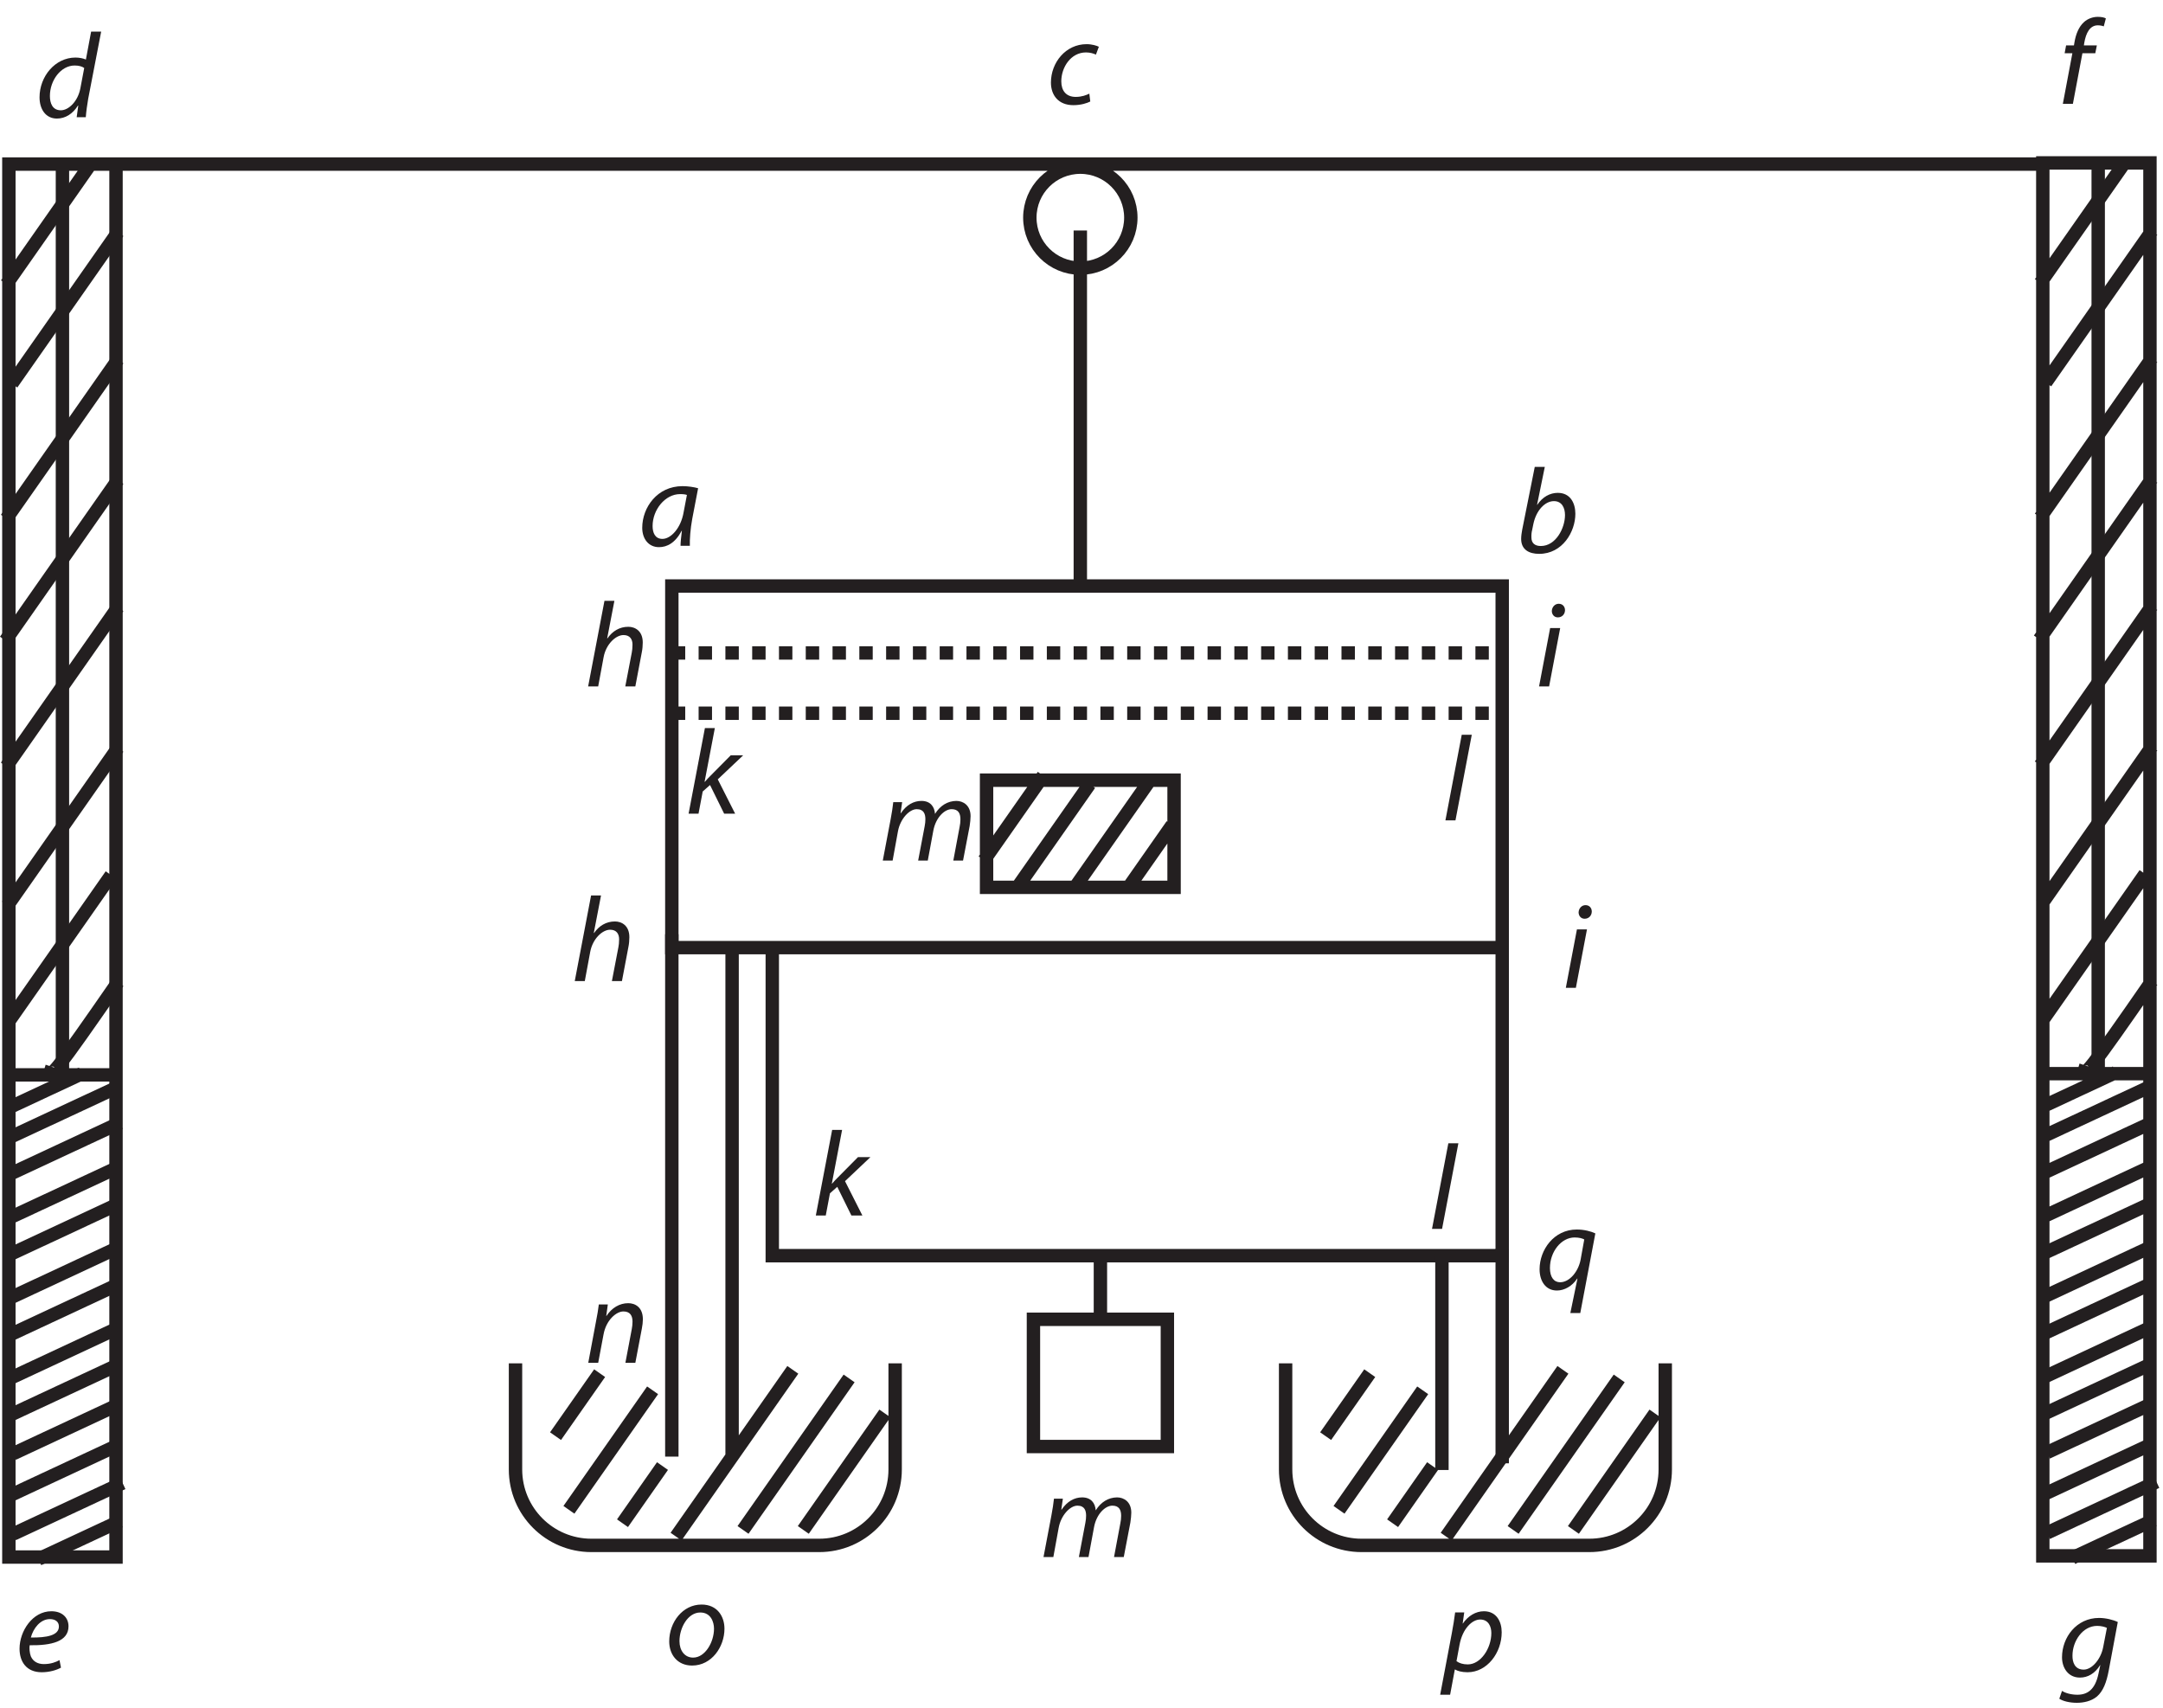 <?xml version="1.0" encoding="UTF-8"?><svg xmlns="http://www.w3.org/2000/svg" xmlns:xlink="http://www.w3.org/1999/xlink" viewBox="0 0 323 255" width="238.491pt" height="188.282pt" version="1.2">
<defs>
<g>
<symbol overflow="visible" id="glyph0-0">
<path style="stroke:none;" d=""/>
</symbol>
<symbol overflow="visible" id="glyph0-1">
<path style="stroke:none;" d="M 8.281 -12.781 L 7.5 -8.609 C 7.125 -8.781 6.516 -8.906 5.953 -8.906 C 2.875 -8.906 0.578 -6.062 0.578 -2.969 C 0.578 -1.188 1.5 0.203 3.172 0.203 C 4.422 0.203 5.531 -0.484 6.312 -1.734 L 6.359 -1.734 L 6.125 0 L 7.484 0 C 7.547 -0.844 7.688 -1.859 7.844 -2.75 L 9.781 -12.781 Z M 6.672 -4.297 C 6.297 -2.344 4.906 -1.031 3.766 -1.031 C 2.484 -1.031 2.125 -2.125 2.125 -3.172 C 2.125 -5.484 3.75 -7.719 5.828 -7.719 C 6.469 -7.719 6.969 -7.562 7.25 -7.344 Z "/>
</symbol>
<symbol overflow="visible" id="glyph0-2">
<path style="stroke:none;" d="M 6.344 -1.516 C 5.891 -1.297 5.219 -1.031 4.312 -1.031 C 2.891 -1.031 2.156 -1.938 2.156 -3.359 C 2.156 -5.438 3.578 -7.672 5.844 -7.672 C 6.5 -7.672 6.984 -7.5 7.328 -7.344 L 7.766 -8.516 C 7.484 -8.672 6.75 -8.906 5.938 -8.906 C 2.812 -8.906 0.609 -6.156 0.609 -3.172 C 0.609 -1.312 1.703 0.203 3.953 0.203 C 5.125 0.203 6.031 -0.109 6.484 -0.344 Z "/>
</symbol>
<symbol overflow="visible" id="glyph0-3">
<path style="stroke:none;" d="M 2.219 0 L 3.641 -7.547 L 5.562 -7.547 L 5.797 -8.719 L 3.859 -8.719 L 3.922 -9.125 C 4.172 -10.562 4.75 -11.719 5.938 -11.719 C 6.281 -11.719 6.594 -11.656 6.828 -11.562 L 7.141 -12.75 C 6.938 -12.875 6.547 -12.984 5.938 -12.984 C 5.188 -12.984 4.422 -12.703 3.875 -12.203 C 3.094 -11.5 2.656 -10.391 2.453 -9.188 L 2.375 -8.719 L 1.203 -8.719 L 0.984 -7.547 L 2.141 -7.547 L 0.719 0 Z "/>
</symbol>
<symbol overflow="visible" id="glyph0-4">
<path style="stroke:none;" d="M 6.562 -1.609 C 6.031 -1.312 5.25 -1.016 4.234 -1.016 C 3.328 -1.016 2.625 -1.391 2.281 -2.172 C 2.094 -2.641 2.031 -3.453 2.109 -3.828 C 5.328 -3.781 7.906 -4.375 7.906 -6.656 C 7.906 -7.922 7 -8.906 5.344 -8.906 C 2.531 -8.906 0.594 -5.938 0.594 -3.312 C 0.594 -1.391 1.609 0.203 3.906 0.203 C 5.078 0.203 6.141 -0.125 6.781 -0.484 Z M 6.469 -6.625 C 6.469 -5.281 4.625 -4.953 2.281 -4.984 C 2.641 -6.359 3.703 -7.734 5.125 -7.734 C 5.922 -7.734 6.469 -7.344 6.469 -6.641 Z "/>
</symbol>
<symbol overflow="visible" id="glyph0-5">
<path style="stroke:none;" d="M 4.031 0.203 C 6.953 0.203 8.859 -2.594 8.859 -5.297 C 8.859 -7.125 7.797 -8.906 5.438 -8.906 C 2.609 -8.906 0.609 -6.266 0.609 -3.391 C 0.609 -1.422 1.844 0.203 4.016 0.203 Z M 4.172 -0.984 C 2.938 -0.984 2.141 -2.016 2.141 -3.438 C 2.141 -5.438 3.391 -7.719 5.25 -7.719 C 6.828 -7.719 7.297 -6.297 7.297 -5.297 C 7.297 -3.266 5.953 -0.984 4.188 -0.984 Z "/>
</symbol>
<symbol overflow="visible" id="glyph0-6">
<path style="stroke:none;" d="M 1.219 3.562 L 1.922 -0.203 L 1.969 -0.203 C 2.297 0 2.922 0.203 3.828 0.203 C 6.734 0.203 8.922 -2.688 8.922 -5.766 C 8.922 -7.359 8.141 -8.906 6.266 -8.906 C 5.062 -8.906 3.906 -8.219 3.125 -7.078 L 3.094 -7.078 L 3.328 -8.734 L 1.969 -8.734 C 1.859 -7.844 1.672 -6.656 1.469 -5.609 L -0.266 3.562 Z M 2.625 -3.891 C 3.078 -6.344 4.531 -7.672 5.703 -7.672 C 6.984 -7.672 7.375 -6.562 7.375 -5.656 C 7.375 -3.359 5.781 -0.969 3.859 -0.969 C 3.125 -0.969 2.578 -1.156 2.172 -1.453 Z "/>
</symbol>
<symbol overflow="visible" id="glyph0-7">
<path style="stroke:none;" d="M 2.859 -12.781 L 0.984 -3.406 C 0.906 -2.984 0.828 -2.469 0.828 -2.031 C 0.828 -0.438 1.984 0.203 3.516 0.203 C 7 0.203 8.922 -3.094 8.922 -5.781 C 8.922 -7.328 8.203 -8.906 6.297 -8.906 C 5.125 -8.906 4.016 -8.297 3.234 -7.125 L 3.203 -7.125 L 4.359 -12.781 Z M 2.656 -4.281 C 3.094 -6.344 4.422 -7.672 5.719 -7.672 C 6.906 -7.672 7.375 -6.672 7.375 -5.594 C 7.375 -3.656 6.016 -0.969 3.766 -0.969 C 2.844 -0.969 2.359 -1.422 2.359 -2.25 C 2.344 -2.719 2.391 -3.062 2.469 -3.359 Z "/>
</symbol>
<symbol overflow="visible" id="glyph0-8">
<path style="stroke:none;" d="M 2 0 L 3.656 -8.719 L 2.156 -8.719 L 0.5 0 Z M 3.312 -10.312 C 3.906 -10.312 4.359 -10.75 4.375 -11.375 C 4.375 -11.938 4 -12.344 3.438 -12.344 C 2.875 -12.344 2.438 -11.875 2.406 -11.281 C 2.406 -10.734 2.766 -10.312 3.297 -10.312 Z "/>
</symbol>
<symbol overflow="visible" id="glyph0-9">
<path style="stroke:none;" d="M 1.984 0 L 2.609 -3.312 L 3.703 -4.281 L 5.812 0 L 7.453 0 L 4.859 -5.125 L 8.656 -8.719 L 6.797 -8.719 L 3.75 -5.641 C 3.516 -5.406 3.188 -5.078 2.938 -4.766 L 2.891 -4.766 L 4.422 -12.781 L 2.938 -12.781 L 0.5 0 Z "/>
</symbol>
<symbol overflow="visible" id="glyph0-10">
<path style="stroke:none;" d="M 2.016 0 L 4.453 -12.781 L 2.953 -12.781 L 0.516 0 Z "/>
</symbol>
<symbol overflow="visible" id="glyph0-11">
<path style="stroke:none;" d="M 1.969 0 L 2.766 -4.375 C 3.109 -6.234 4.469 -7.672 5.562 -7.672 C 6.656 -7.672 6.859 -6.906 6.859 -6.172 C 6.859 -5.828 6.828 -5.516 6.75 -5.109 L 5.781 0 L 7.219 0 L 8.047 -4.469 C 8.406 -6.406 9.703 -7.672 10.781 -7.672 C 11.75 -7.672 12.094 -7.078 12.094 -6.156 C 12.094 -5.797 12.047 -5.344 11.969 -5.016 L 11.031 0 L 12.484 0 L 13.469 -5.141 C 13.547 -5.641 13.609 -6.234 13.609 -6.625 C 13.609 -8.266 12.484 -8.906 11.484 -8.906 C 10.188 -8.891 9.078 -8.219 8.297 -6.969 C 8.219 -8.062 7.594 -8.906 6.266 -8.906 C 5.109 -8.906 4.016 -8.297 3.203 -7.078 L 3.156 -7.078 L 3.391 -8.719 L 2.062 -8.719 C 1.984 -7.984 1.859 -7.141 1.672 -6.172 L 0.5 0 Z "/>
</symbol>
<symbol overflow="visible" id="glyph0-12">
<path style="stroke:none;" d="M 6.656 3.562 L 8.906 -8.328 C 8.281 -8.625 7.266 -8.906 6.125 -8.906 C 2.734 -8.906 0.578 -5.891 0.578 -2.969 C 0.578 -1.266 1.438 0.203 3.172 0.203 C 4.266 0.203 5.453 -0.438 6.188 -1.578 L 6.234 -1.578 L 5.172 3.562 Z M 6.703 -4.391 C 6.359 -2.609 5.047 -1.031 3.641 -1.031 C 2.719 -1.031 2.125 -1.797 2.125 -3.156 C 2.125 -5.594 3.812 -7.719 5.812 -7.719 C 6.469 -7.719 6.984 -7.578 7.25 -7.422 Z "/>
</symbol>
<symbol overflow="visible" id="glyph0-13">
<path style="stroke:none;" d="M 0.188 3.156 C 0.719 3.516 1.734 3.766 2.797 3.766 C 3.781 3.766 4.953 3.547 5.828 2.812 C 6.734 2.016 7.234 0.75 7.578 -1.094 L 8.922 -8.297 C 8.25 -8.625 7.125 -8.906 6.125 -8.906 C 2.75 -8.906 0.594 -6 0.594 -3.031 C 0.594 -1.469 1.5 0 3.266 0 C 4.453 0 5.516 -0.609 6.281 -1.859 L 6.312 -1.859 L 6.031 -0.547 C 5.531 1.812 4.375 2.562 2.891 2.562 C 2 2.562 1.109 2.328 0.594 1.984 Z M 6.734 -4.516 C 6.406 -2.812 5.109 -1.188 3.828 -1.188 C 2.5 -1.188 2.141 -2.297 2.156 -3.281 C 2.156 -5.438 3.672 -7.719 5.844 -7.719 C 6.469 -7.719 7 -7.562 7.297 -7.422 Z "/>
</symbol>
<symbol overflow="visible" id="glyph0-14">
<path style="stroke:none;" d="M 2 0 L 2.812 -4.375 C 3.172 -6.312 4.625 -7.672 5.781 -7.672 C 6.75 -7.672 7.125 -7.031 7.125 -6.25 C 7.125 -5.766 7.078 -5.344 7.016 -5.047 L 6.047 0 L 7.547 0 L 8.516 -5.109 C 8.609 -5.547 8.656 -6.125 8.656 -6.562 C 8.656 -8.312 7.484 -8.906 6.5 -8.906 C 5.188 -8.906 4.125 -8.25 3.391 -7.188 L 3.344 -7.188 L 4.422 -12.781 L 2.938 -12.781 L 0.5 0 Z "/>
</symbol>
<symbol overflow="visible" id="glyph0-15">
<path style="stroke:none;" d="M 7.688 0 C 7.656 -0.969 7.766 -2.516 8.047 -4.031 L 8.922 -8.594 C 8.328 -8.766 7.422 -8.906 6.594 -8.906 C 2.812 -8.906 0.578 -5.719 0.578 -2.688 C 0.578 -1.031 1.531 0.203 3.078 0.203 C 4.297 0.203 5.516 -0.438 6.469 -2.25 L 6.5 -2.25 C 6.391 -1.344 6.297 -0.516 6.297 0 Z M 6.75 -4.969 C 6.344 -2.641 4.859 -1.031 3.594 -1.031 C 2.469 -1.031 2.125 -1.984 2.125 -2.953 C 2.125 -5.375 3.984 -7.719 6.234 -7.719 C 6.734 -7.719 7.031 -7.672 7.25 -7.594 Z "/>
</symbol>
<symbol overflow="visible" id="glyph0-16">
<path style="stroke:none;" d="M 2 0 L 2.797 -4.234 C 3.188 -6.391 4.703 -7.672 5.766 -7.672 C 6.781 -7.672 7.125 -7.016 7.125 -6.156 C 7.125 -5.781 7.078 -5.359 7.016 -5.047 L 6.062 0 L 7.547 0 L 8.516 -5.094 C 8.609 -5.547 8.672 -6.109 8.672 -6.5 C 8.672 -8.312 7.5 -8.906 6.484 -8.906 C 5.203 -8.906 4.031 -8.219 3.234 -7 L 3.203 -7 L 3.438 -8.719 L 2.094 -8.719 C 2 -7.984 1.875 -7.141 1.672 -6.172 L 0.516 0 Z "/>
</symbol>
</g>
<clipPath id="clip1">
  <path d="M 0 13 L 322.449 13 L 322.449 245 L 0 245 Z "/>
</clipPath>
<clipPath id="clip2">
  <path d="M 0 12 L 322.449 12 L 322.449 244 L 0 244 Z "/>
</clipPath>
</defs>
<g id="surface1">
<path style="fill:none;stroke-width:2;stroke-linecap:butt;stroke-linejoin:miter;stroke:rgb(13.73%,12.16%,12.549%);stroke-opacity:1;stroke-miterlimit:4;" d="M 17.324 230.5 L 305.324 230.5 M 1.324 230.5 L 17.324 230.5 L 17.324 22.5 L 1.324 22.5 Z M 17.324 94.5 L 1.324 94.5 M 168.867 222.5 C 168.867 218.336 165.488 214.961 161.324 214.961 C 157.16 214.961 153.785 218.336 153.785 222.5 C 153.785 226.664 157.16 230.039 161.324 230.039 C 165.488 230.039 168.867 226.664 168.867 222.5 Z M 161.324 220.578 L 161.324 166.5 M 100.324 167.5 L 224.324 167.5 L 224.324 113.5 L 100.324 113.5 Z M 115.324 113.5 L 224.324 113.5 L 224.324 67.5 L 115.324 67.5 Z M 13.297 230.176 L 0.969 212.566 M 164.324 67.5 L 164.324 57.5 M 154.324 58 L 174.324 58 L 174.324 39 L 154.324 39 Z " transform="matrix(1,0,0,-1,0,255)"/>
<path style="fill:none;stroke-width:2;stroke-linecap:butt;stroke-linejoin:miter;stroke:rgb(13.73%,12.16%,12.549%);stroke-opacity:1;stroke-dasharray:2,2;stroke-miterlimit:4;" d="M 100.324 157.5 L 224.324 157.5 M 100.324 148.5 L 224.324 148.5 " transform="matrix(1,0,0,-1,0,255)"/>
<g clip-path="url(#clip1)" clip-rule="nonzero">
<path style="fill:none;stroke-width:2;stroke-linecap:butt;stroke-linejoin:miter;stroke:rgb(13.73%,12.16%,12.549%);stroke-opacity:1;stroke-miterlimit:4;" d="M 147.324 138.5 L 175.324 138.5 L 175.324 122.5 L 147.324 122.5 Z M 100.324 115.5 L 100.324 37.5 M 109.324 113.5 L 109.324 37.5 M 133.672 51.422 L 133.672 35.578 C 133.672 29.316 128.598 24.238 122.336 24.238 L 88.316 24.238 C 82.055 24.238 76.98 29.316 76.98 35.578 L 76.98 51.422 M 89.543 49.957 L 82.957 40.551 M 97.453 47.398 L 84.957 29.551 M 98.93 36.086 L 92.957 27.551 M 126.797 49.172 L 110.957 26.551 M 118.391 50.453 L 100.957 25.551 M 132.137 43.945 L 119.957 26.551 M 215.324 67.5 L 215.324 35.5 M 248.672 51.422 L 248.672 35.578 C 248.672 29.316 243.598 24.238 237.336 24.238 L 203.316 24.238 C 197.059 24.238 191.98 29.316 191.98 35.578 L 191.98 51.422 M 204.543 49.957 L 197.957 40.551 M 212.453 47.398 L 199.957 29.551 M 213.93 36.086 L 207.957 27.551 M 241.797 49.172 L 225.957 26.551 M 233.391 50.453 L 215.957 25.551 M 247.137 43.945 L 234.957 26.551 M 162.707 137.906 L 151.957 122.551 M 171.605 138.324 L 160.594 122.602 M 155.793 139.172 L 146.957 126.551 M 175.035 131.805 L 168.594 122.602 M 17.602 220.324 L 1.766 197.707 M 17.602 164.324 L 0.957 140.555 M 17.602 201.324 L 0.961 177.559 M 17.602 183.324 L 0.82 159.355 M 17.602 143.324 L 1.129 119.797 M 16.602 124.324 L 1.23 102.367 M 17.602 108.324 C 8.59 95.285 6.938 93.219 7.766 95.699 M 16.895 92.363 L 0.953 84.93 M 12.207 94.672 L 1.895 89.863 M 17.902 87.34 L 1.812 79.836 M 17.074 80.445 L 0.953 72.93 M 17.707 75.25 L 1.812 67.836 M 17.102 68.461 L 0.953 60.93 M 17.297 63.059 L 1.812 55.836 M 17.305 56.555 L 0.953 48.93 M 16.891 50.867 L 1.812 43.836 M 16.883 44.895 L 1.953 37.93 M 17.297 39.059 L 1.812 31.836 M 18.305 33.555 L 1.953 25.93 M 17.891 27.867 L 5.738 22.199 M 305.051 230.676 L 321.051 230.676 L 321.051 22.676 L 305.051 22.676 Z M 321.051 94.676 L 305.051 94.676 M 317.023 230.352 L 304.688 212.742 M 321.324 220.5 L 305.488 197.883 M 321.324 164.5 L 304.684 140.73 M 321.324 201.5 L 304.688 177.734 M 321.324 183.5 L 304.543 159.531 M 321.324 143.5 L 304.852 119.973 M 320.324 124.5 L 304.953 102.543 M 321.324 108.5 C 312.312 95.461 310.66 93.395 311.488 95.875 M 320.617 92.539 L 304.68 85.105 M 315.93 94.848 L 305.617 90.039 M 321.629 87.516 L 305.535 80.012 M 320.797 80.621 L 304.68 73.105 " transform="matrix(1,0,0,-1,0,255)"/>
</g>
<g clip-path="url(#clip2)" clip-rule="nonzero">
<path style="fill:none;stroke-width:2;stroke-linecap:butt;stroke-linejoin:miter;stroke:rgb(13.73%,12.16%,12.549%);stroke-opacity:1;stroke-miterlimit:4;" d="M 321.434 75.426 L 305.535 68.012 M 320.82 68.637 L 304.68 61.105 M 321.02 63.234 L 305.535 56.012 M 321.023 56.73 L 304.68 49.105 M 320.613 51.043 L 305.535 44.012 M 320.605 45.07 L 305.68 38.105 M 321.02 39.234 L 305.535 32.012 M 322.023 33.73 L 305.68 26.105 M 321.613 28.043 L 309.461 22.379 M 224.324 68.5 L 224.324 36.5 M 9.324 230.5 L 9.324 94.5 M 313.324 231.5 L 313.324 95.5 " transform="matrix(1,0,0,-1,0,255)"/>
</g>
<g style="fill:rgb(13.73%,12.16%,12.549%);fill-opacity:1;">
  <use xlink:href="#glyph0-1" x="5.326" y="17.5"/>
</g>
<g style="fill:rgb(13.73%,12.16%,12.549%);fill-opacity:1;">
  <use xlink:href="#glyph0-2" x="156.326" y="15.5"/>
</g>
<g style="fill:rgb(13.73%,12.16%,12.549%);fill-opacity:1;">
  <use xlink:href="#glyph0-3" x="307.326" y="15.5"/>
</g>
<g style="fill:rgb(13.73%,12.16%,12.549%);fill-opacity:1;">
  <use xlink:href="#glyph0-4" x="2.325" y="249.5"/>
</g>
<g style="fill:rgb(13.73%,12.16%,12.549%);fill-opacity:1;">
  <use xlink:href="#glyph0-5" x="99.325" y="248.499"/>
</g>
<g style="fill:rgb(13.73%,12.16%,12.549%);fill-opacity:1;">
  <use xlink:href="#glyph0-6" x="215.326" y="249.5"/>
</g>
<g style="fill:rgb(13.73%,12.16%,12.549%);fill-opacity:1;">
  <use xlink:href="#glyph0-7" x="226.326" y="82.5"/>
</g>
<g style="fill:rgb(13.73%,12.16%,12.549%);fill-opacity:1;">
  <use xlink:href="#glyph0-8" x="233.326" y="147.5"/>
</g>
<g style="fill:rgb(13.73%,12.16%,12.549%);fill-opacity:1;">
  <use xlink:href="#glyph0-8" x="229.327" y="102.499"/>
</g>
<g style="fill:rgb(13.73%,12.16%,12.549%);fill-opacity:1;">
  <use xlink:href="#glyph0-9" x="102.326" y="121.5"/>
</g>
<g style="fill:rgb(13.73%,12.16%,12.549%);fill-opacity:1;">
  <use xlink:href="#glyph0-9" x="121.327" y="181.5"/>
</g>
<g style="fill:rgb(13.73%,12.16%,12.549%);fill-opacity:1;">
  <use xlink:href="#glyph0-10" x="213.327" y="183.5"/>
</g>
<g style="fill:rgb(13.73%,12.16%,12.549%);fill-opacity:1;">
  <use xlink:href="#glyph0-11" x="155.327" y="232.499"/>
</g>
<g style="fill:rgb(13.73%,12.16%,12.549%);fill-opacity:1;">
  <use xlink:href="#glyph0-12" x="229.327" y="192.5"/>
</g>
<g style="fill:rgb(13.73%,12.16%,12.549%);fill-opacity:1;">
  <use xlink:href="#glyph0-13" x="307.326" y="250.499"/>
</g>
<g style="fill:rgb(13.73%,12.16%,12.549%);fill-opacity:1;">
  <use xlink:href="#glyph0-14" x="87.326" y="102.499"/>
</g>
<g style="fill:rgb(13.73%,12.16%,12.549%);fill-opacity:1;">
  <use xlink:href="#glyph0-11" x="131.327" y="128.499"/>
</g>
<g style="fill:rgb(13.73%,12.16%,12.549%);fill-opacity:1;">
  <use xlink:href="#glyph0-14" x="85.327" y="146.499"/>
</g>
<g style="fill:rgb(13.73%,12.16%,12.549%);fill-opacity:1;">
  <use xlink:href="#glyph0-15" x="95.327" y="81.499"/>
</g>
<g style="fill:rgb(13.73%,12.16%,12.549%);fill-opacity:1;">
  <use xlink:href="#glyph0-16" x="87.328" y="203.499"/>
</g>
<g style="fill:rgb(13.73%,12.16%,12.549%);fill-opacity:1;">
  <use xlink:href="#glyph0-10" x="215.328" y="122.499"/>
</g>
</g>
</svg>